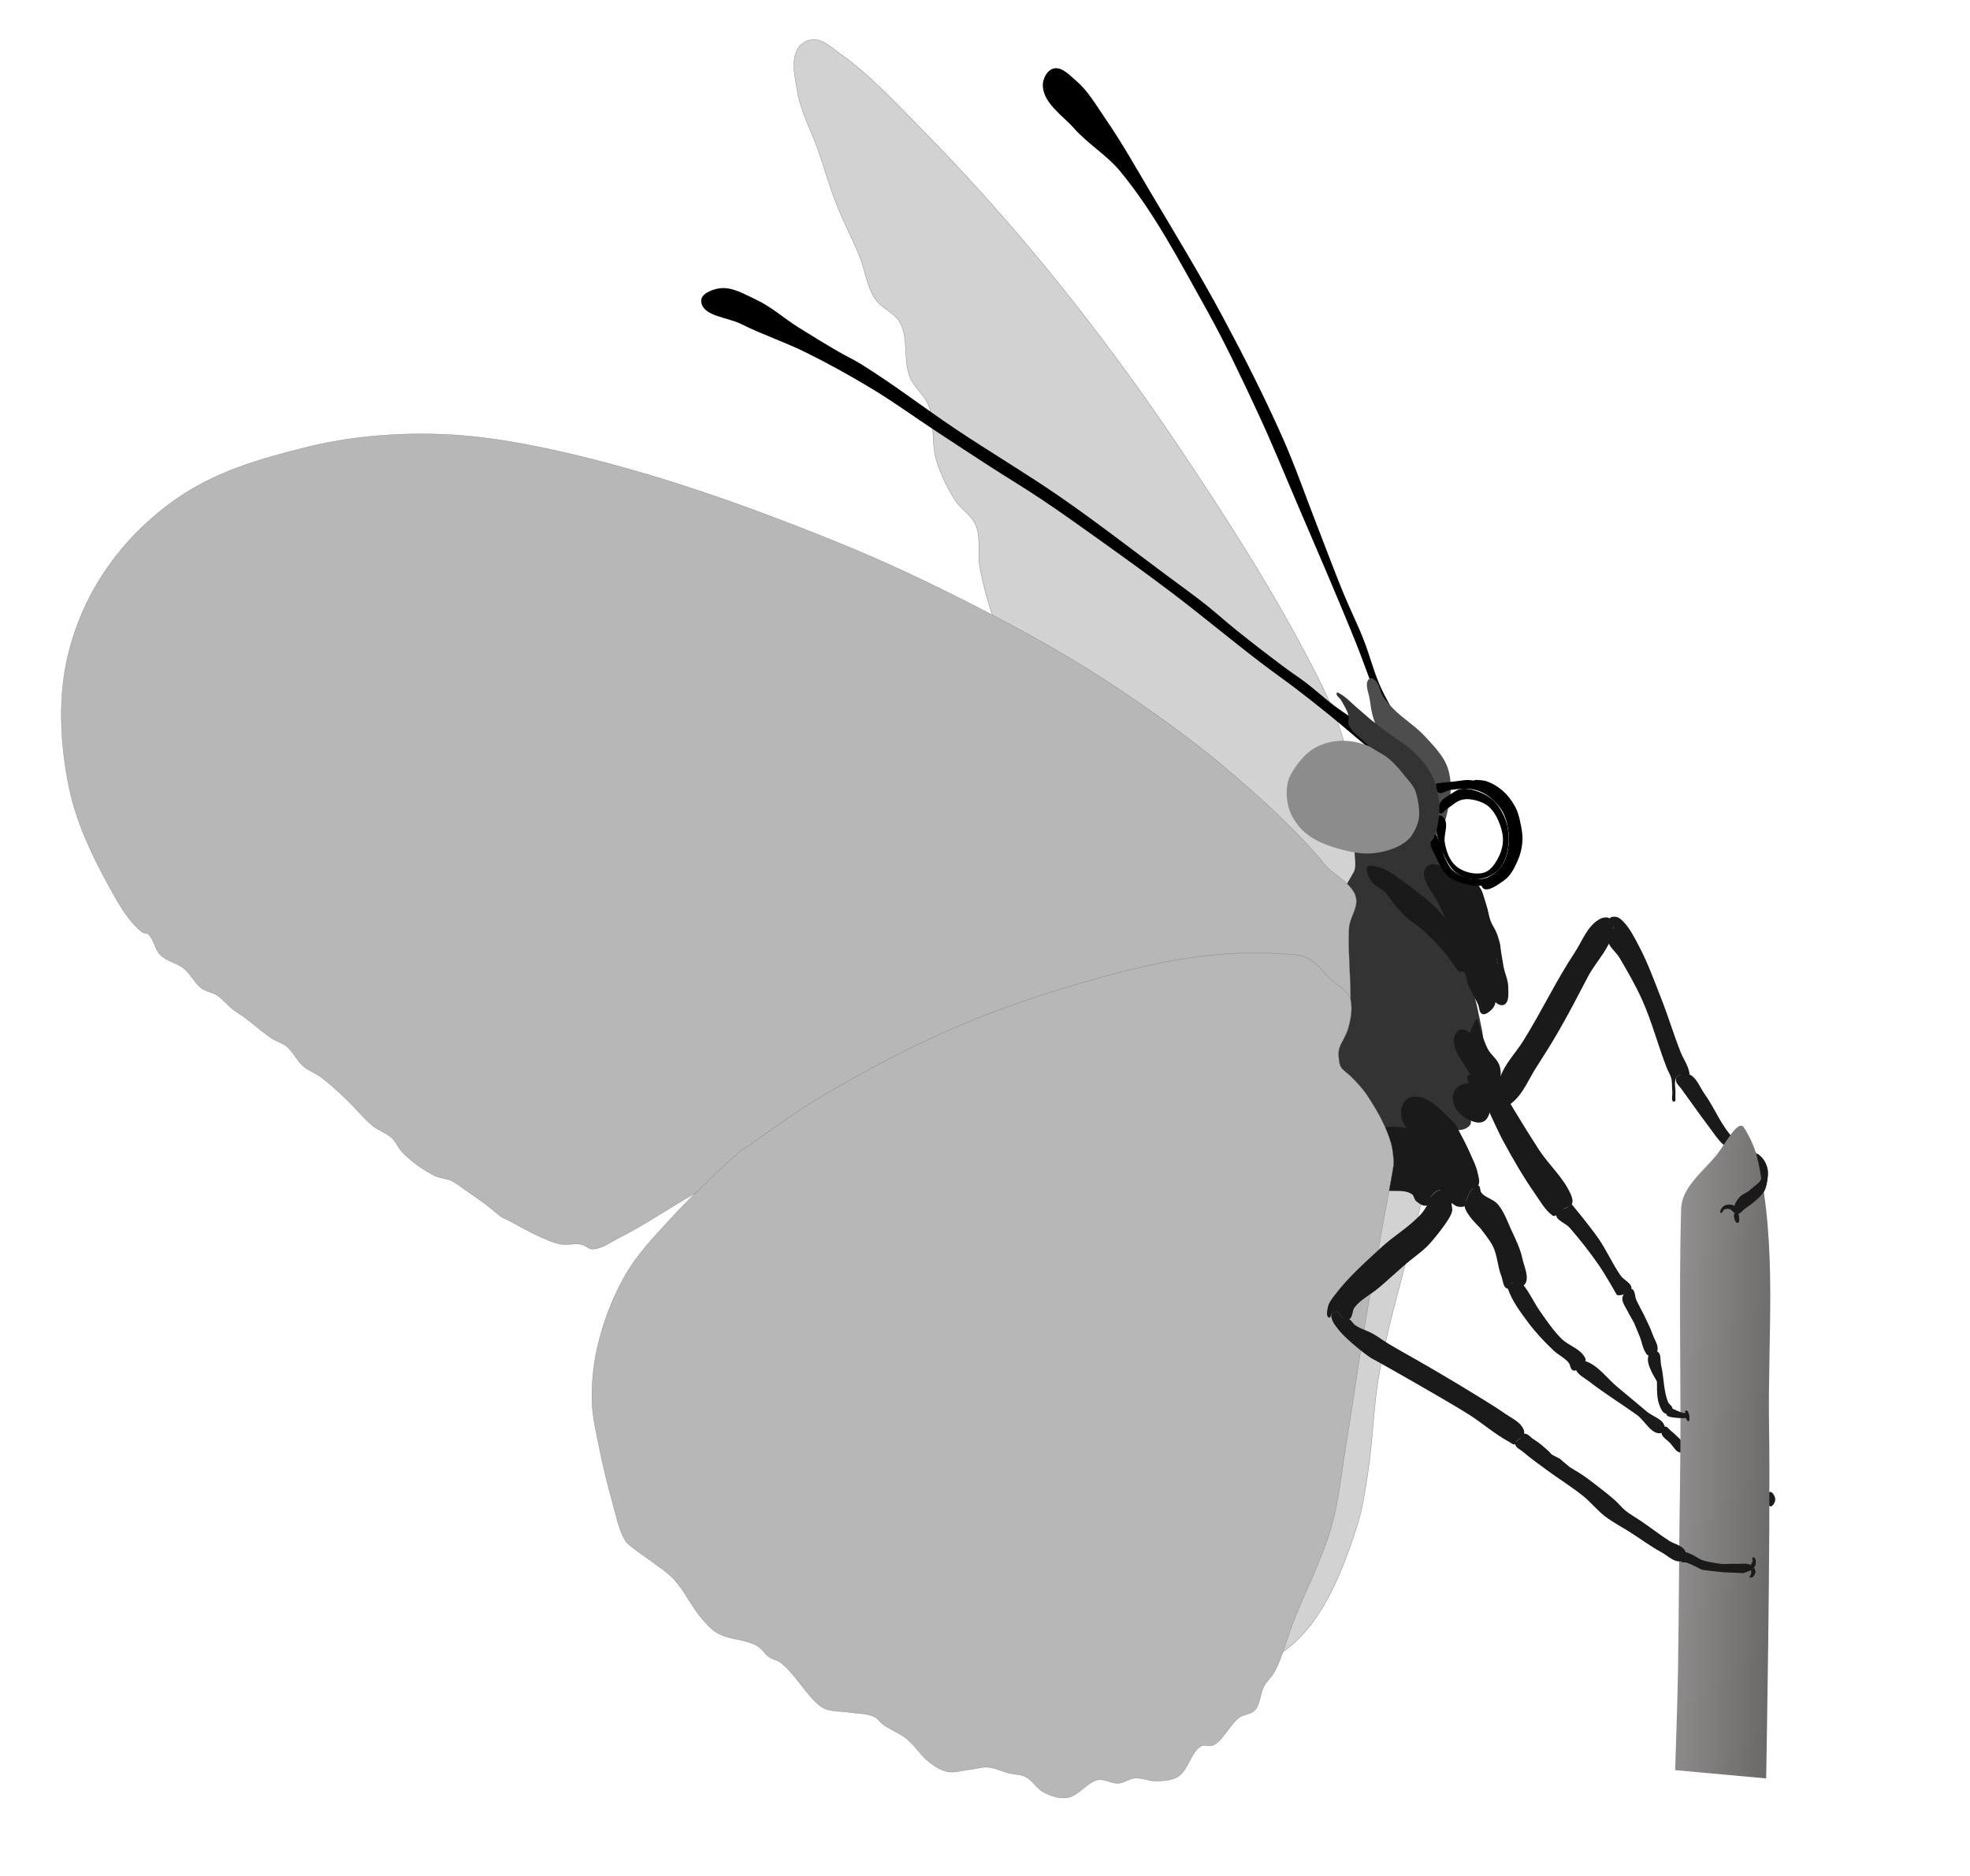 <?xml version="1.0" encoding="UTF-8" standalone="no"?>
<!-- Created with Inkscape (http://www.inkscape.org/) -->

<svg
   xmlns:dc="http://purl.org/dc/elements/1.1/"
   xmlns:cc="http://creativecommons.org/ns#"
   xmlns:rdf="http://www.w3.org/1999/02/22-rdf-syntax-ns#"
   xmlns:svg="http://www.w3.org/2000/svg"
   xmlns="http://www.w3.org/2000/svg"
   xmlns:xlink="http://www.w3.org/1999/xlink"
   xmlns:sodipodi="http://sodipodi.sourceforge.net/DTD/sodipodi-0.dtd"
   xmlns:inkscape="http://www.inkscape.org/namespaces/inkscape"
   width="210mm"
   height="200mm"
   viewBox="0 0 210 200"
   version="1.1"
   id="svg1441"
   inkscape:version="0.92.3 (2405546, 2018-03-11)"
   sodipodi:docname="Heliconius_3D.svg">
  <defs
     id="defs1435">
    <linearGradient
       inkscape:collect="always"
       xlink:href="#linearGradient2219"
       id="linearGradient1983-4"
       x1="-570.712"
       y1="65.205"
       x2="-548.224"
       y2="66.47"
       gradientUnits="userSpaceOnUse"
       gradientTransform="matrix(-1.272,-0.117,-0.117,1.272,-527.003,101.138)" />
    <linearGradient
       id="linearGradient2219"
       inkscape:collect="always">
      <stop
         id="stop2215"
         offset="0"
         style="stop-color:#656362;stop-opacity:1" />
      <stop
         id="stop2217"
         offset="1"
         style="stop-color:#c6c5c5;stop-opacity:1" />
    </linearGradient>
  </defs>
  <sodipodi:namedview
     id="base"
     pagecolor="#ffffff"
     bordercolor="#666666"
     borderopacity="1.0"
     inkscape:pageopacity="0.0"
     inkscape:pageshadow="2"
     inkscape:zoom="0.98994949"
     inkscape:cx="730.95077"
     inkscape:cy="487.14431"
     inkscape:document-units="mm"
     inkscape:current-layer="layer1"
     showgrid="false"
     inkscape:window-width="3440"
     inkscape:window-height="1377"
     inkscape:window-x="-8"
     inkscape:window-y="-8"
     inkscape:window-maximized="1" />
  <g
     inkscape:label="Layer 1"
     inkscape:groupmode="layer"
     id="layer1"
     transform="translate(0,-97)">
    <path
       style="opacity:1;fill:#d2d2d2;fill-opacity:1;stroke:#787878;stroke-width:0.035;stroke-linecap:butt;stroke-linejoin:miter;stroke-miterlimit:4;stroke-dasharray:none;stroke-opacity:1"
       d="m 152.964,215.769 c 0.075,1.809 -0.191,4.709 -0.378,5.419 -0.186,0.71 -1.392,5.2 -2.052,7.81 -1.216,4.81 -2.643,9.579 -3.513,14.463 -0.628,3.526 -0.665,7.137 -1.225,10.674 -0.292,1.839 -0.541,3.7 -1.11,5.473 -1.103,3.44 -2.383,6.914 -4.426,9.894 -1.001,1.462 -2.271,2.787 -3.741,3.776 -1.284,0.864 -2.755,1.553 -4.285,1.787 -2.784,0.425 -6.827,1.553 -8.413,-0.774 -12.758,-18.726 -0.903,-54.401 18.977,-65.276 2.914,-1.594 7.371,0.319 9.558,2.819 0.874,0.999 0.552,2.608 0.607,3.934 z"
       id="path1889-7-5"
       inkscape:connector-curvature="0"
       sodipodi:nodetypes="sssssssssssss" />
    <path
       style="fill:#1a1a1a;fill-opacity:1;stroke:none;stroke-width:0.066px;stroke-linecap:butt;stroke-linejoin:miter;stroke-opacity:1"
       d="m 188.64,256.068 c 0.243,-0.088 0.471,0.295 0.559,0.538 0.075,0.209 0.037,0.47 -0.076,0.662 -0.092,0.157 -0.272,0.395 -0.44,0.325 -0.254,-0.106 -0.117,-0.542 -0.122,-0.817 -9.5e-4,-0.059 -0.007,-0.128 -0.018,-0.199 -0.011,-0.071 -0.018,-0.145 -0.026,-0.214 -0.003,-0.068 -6.9e-4,-0.132 0.015,-0.184 0.015,-0.051 0.051,-0.091 0.107,-0.111 z"
       id="path2001-1"
       inkscape:connector-curvature="0"
       sodipodi:nodetypes="sssssssss" />
    <path
       style="fill:#1a1a1a;fill-opacity:1;stroke:none;stroke-width:0.092px;stroke-linecap:butt;stroke-linejoin:miter;stroke-opacity:1"
       d="m 179.633,251.037 c -0.052,-0.133 -0.974,-1.061 -1.532,-1.512 -0.201,-0.162 -0.398,-0.49 -0.647,-0.424 -0.243,0.065 -0.371,0.425 -0.341,0.676 0.052,0.434 0.538,0.693 0.851,1 0.398,0.391 0.751,1.186 1.295,1.062 0.287,-0.065 0.634,-0.133 0.374,-0.801 z"
       id="path2003-3"
       inkscape:connector-curvature="0"
       sodipodi:nodetypes="sssssss" />
    <path
       style="opacity:1;fill:#d2d2d2;fill-opacity:1;stroke:#787878;stroke-width:0.035;stroke-linecap:butt;stroke-linejoin:miter;stroke-miterlimit:4;stroke-dasharray:none;stroke-opacity:1"
       d="m 143.046,175.364 c -0.761,-2.497 -1.898,-4.874 -3.095,-7.193 -4.273,-8.28 -9.328,-16.148 -14.528,-23.88 -4.245,-6.313 -8.775,-12.444 -13.583,-18.339 -4.336,-5.316 -8.924,-10.437 -13.739,-15.324 -2.739,-2.78 -5.416,-5.687 -8.601,-7.942 -0.854,-0.604 -1.728,-1.482 -2.774,-1.467 -0.636,0.007 -1.338,0.391 -1.662,0.938 -0.782,1.319 -0.309,3.087 -0.06,4.6 0.359,2.185 1.488,4.171 2.211,6.263 0.647,1.872 1.188,3.783 1.906,5.629 0.751,1.93 1.734,3.763 2.507,5.685 0.598,1.486 0.768,3.174 1.645,4.514 0.674,1.03 2.091,1.464 2.674,2.549 0.93,1.727 0.318,3.969 1.042,5.792 0.454,1.145 1.586,1.941 2.018,3.094 0.68,1.819 0.248,3.909 0.802,5.77 0.452,1.521 1.176,2.969 2.028,4.307 0.611,0.96 1.745,1.574 2.182,2.625 0.582,1.399 0.16,3.034 0.432,4.524 0.371,2.029 0.964,4.017 1.632,5.968 0.559,1.634 1.673,3.089 1.983,4.788 0.84,4.599 -2.989,10.098 -0.442,14.018 6.484,9.977 22.789,21.124 34.206,17.771 2.715,-0.797 3.135,-8.484 3.735,-11.249 0.967,-4.455 -1.191,-9.082 -2.52,-13.442 z"
       id="path1891-0-1"
       inkscape:connector-curvature="0"
       sodipodi:nodetypes="ssssssssssssssssssssssssss" />
    <path
       style="fill:#1a1a1a;fill-opacity:1;stroke:none;stroke-width:0.092px;stroke-linecap:butt;stroke-linejoin:miter;stroke-opacity:1"
       d="m 157.481,191.293 c 0.584,0.523 0.693,1.409 0.954,2.148 0.203,0.576 0.256,1.2 0.473,1.771 0.169,0.443 0.468,0.829 0.64,1.271 0.172,0.442 0.4,1.249 0.389,1.369 -0.007,0.12 0.201,1.48 0.342,2.213 0.139,0.728 0.495,1.426 0.497,2.167 0.003,0.639 0.134,1.543 -0.415,1.871 -0.281,0.167 -0.733,-0.018 -0.945,-0.269 -0.22,-0.259 -0.115,-0.672 -0.119,-1.011 -0.003,-0.312 0.058,-0.621 0.086,-0.931 0.073,-0.852 0.394,-1.723 0.205,-2.557 -0.169,-0.746 -0.823,-1.293 -1.151,-1.984 -0.612,-1.293 -0.934,-2.707 -1.509,-4.017 -0.396,-0.902 -1.971,-1.887 -1.333,-2.637 0.427,-0.502 1.393,0.158 1.884,0.598 z"
       id="path1961-0"
       inkscape:connector-curvature="0"
       sodipodi:nodetypes="ssssssssssssssss" />
    <path
       style="fill:#000000;fill-opacity:1;stroke:none;stroke-width:0.092px;stroke-linecap:butt;stroke-linejoin:miter;stroke-opacity:1"
       d="m 157.341,180.147 c 0.106,0.007 0.765,0.018 1.122,0.146 0.632,0.217 1.226,0.575 1.728,1.016 0.548,0.482 0.996,1.087 1.341,1.73 0.249,0.466 0.39,0.987 0.504,1.503 0.16,0.716 0.3,1.455 0.249,2.187 -0.053,0.748 -0.251,1.495 -0.565,2.176 -0.325,0.706 -0.705,1.454 -1.333,1.913 -0.677,0.495 -1.987,1.471 -2.404,0.743 -0.54,-0.944 1.876,-1.252 2.409,-2.199 0.715,-1.271 1.073,-2.852 0.845,-4.293 -0.161,-1.021 -0.869,-1.897 -1.507,-2.71 -0.67,-0.854 -3.038,-2.055 -2.672,-2.144 z"
       id="path1942-7"
       inkscape:connector-curvature="0"
       sodipodi:nodetypes="cssssssssssssc" />
    <path
       style="opacity:1;fill:#333333;fill-opacity:1;stroke:none;stroke-width:0.092px;stroke-linecap:butt;stroke-linejoin:miter;stroke-opacity:1"
       d="m 144.269,190.042 c -0.1,0.162 -1.475,2.521 -1.494,2.733 -0.018,0.212 -0.874,1.633 -1.565,2.906 -0.053,1.606 0.064,1.9 0.133,2.876 -0.301,1.346 -0.425,1.76 -0.629,2.642 -0.1,0.433 -0.222,0.862 -0.291,1.302 -0.203,1.293 -0.379,2.601 -0.359,3.909 0.011,0.742 -2.883,0.882 -3.069,1.6 -0.174,0.673 -9.5e-4,1.724 -0.375,2.311 -0.4,0.629 1.603,1.225 1.406,1.944 -0.253,0.921 -0.32,1.935 -0.092,2.863 0.268,1.092 0.881,2.125 1.658,2.938 1.134,1.187 2.538,2.747 4.173,2.612 0.662,-0.055 1.018,-0.855 1.493,-1.32 0.334,-0.326 0.555,-0.781 0.952,-1.026 0.858,-0.53 1.915,-0.657 2.906,-0.847 0.753,-0.144 1.528,-0.298 2.291,-0.218 0.666,0.07 1.584,1.187 1.915,0.605 0.886,-1.554 -4.211,-3.601 -3.998,-3.582 0.213,0.018 5.28,4.5 7.24,2.809 0.94,-0.811 -1.181,-2.444 -0.823,-3.632 0.213,-0.705 1.234,-0.884 1.597,-1.524 0.582,-1.023 0.742,-2.265 0.788,-3.441 0.045,-1.141 -0.286,-2.267 -0.502,-3.389 -0.295,-1.533 -0.779,-3.024 -1.081,-4.556 -0.515,-2.62 -0.707,-5.297 -1.243,-7.913 -0.197,-0.961 -0.296,-1.969 -0.723,-2.852 -0.74,-1.532 -1.632,-3.193 -3.098,-4.056 -0.908,-0.535 -2.08,-0.568 -3.129,-0.459 -1.285,0.133 -2.831,0.327 -3.637,1.336 -0.719,0.901 0.103,2.548 -0.444,3.43 z"
       id="path1932-0"
       inkscape:connector-curvature="0"
       sodipodi:nodetypes="ssccsssssssssssssssssssssssssss" />
    <path
       style="opacity:1;fill:#b7b7b7;fill-opacity:1;stroke:#787878;stroke-width:0.03;stroke-linecap:butt;stroke-linejoin:miter;stroke-miterlimit:4;stroke-dasharray:none;stroke-opacity:1"
       d="m 144.558,192.781 c -0.24,-1.515 -2.404,-2.489 -3.24,-3.504 -2.952,-3.584 -6.252,-6.587 -9.574,-9.464 -3.895,-3.373 -7.974,-6.325 -12.1,-9.105 -3.818,-2.573 -7.732,-4.874 -11.689,-6.995 -6.207,-3.328 -12.494,-6.401 -18.879,-8.98 -8.957,-3.618 -18.017,-6.863 -27.201,-9.09 -5.112,-1.239 -10.284,-2.239 -15.47,-2.363 -4.677,-0.112 -9.39,0.303 -13.995,1.464 -4.724,1.191 -9.555,2.553 -13.835,5.605 -3.145,2.243 -6.138,5.26 -8.366,9.1 -1.627,2.803 -2.907,6.192 -3.401,9.741 -0.545,3.921 -0.221,8.129 0.597,11.955 0.782,3.655 2.364,6.932 4.008,9.971 1.071,1.979 2.206,4.07 3.755,5.272 0.189,0.148 0.45,0.042 0.634,0.203 0.559,0.49 0.714,1.603 1.24,2.16 0.756,0.8 1.805,0.867 2.618,1.55 0.665,0.559 1.126,1.533 1.808,2.052 0.516,0.393 1.145,0.411 1.677,0.762 0.597,0.394 1.096,1.037 1.672,1.489 0.388,0.304 0.803,0.535 1.198,0.821 1.026,0.745 1.992,1.654 3.041,2.332 0.486,0.314 1.041,0.417 1.501,0.8 0.664,0.551 1.108,1.531 1.761,2.106 0.576,0.506 1.266,0.706 1.867,1.15 0.936,0.691 1.816,1.524 2.695,2.348 0.967,0.906 1.83,2.031 2.835,2.851 0.67,0.546 1.474,0.746 2.112,1.364 0.411,0.397 0.664,1.061 1.069,1.471 1.052,1.068 2.239,1.894 3.461,2.508 0.571,0.286 1.204,0.261 1.778,0.533 0.477,0.226 0.913,0.594 1.365,0.904 0.775,0.53 1.546,1.073 2.31,1.632 0.654,0.478 1.53,1.335 1.948,1.474 0.418,0.139 2.498,1.385 3.779,1.945 0.725,0.317 1.453,0.659 2.206,0.799 0.746,0.138 1.513,-0.129 2.256,0.033 0.389,0.085 0.734,0.487 1.128,0.489 1.027,0.007 1.982,-0.766 2.951,-1.247 3.272,-1.625 6.353,-3.963 9.641,-5.524 8.765,-4.163 17.765,-7.34 26.79,-10.205 2.814,-0.893 5.649,-1.717 8.516,-2.172 4.168,-0.661 8.386,-0.384 12.57,-0.8 3.52,-0.35 7.014,-1.182 10.539,-1.426 2.127,-0.147 5.791,-0.1 6.39,-0.018 0.599,0.077 2.18,-0.284 2.85,-1.329 0.618,-0.964 0.588,-2.504 0.595,-3.801 0.011,-2.647 -0.285,-5.015 -0.171,-7.658 0.049,-1.122 0.934,-2.102 0.761,-3.2 z"
       id="path1885-3-6"
       inkscape:connector-curvature="0"
       sodipodi:nodetypes="ssssssssssssssssssssssssssssssssssssssssssssssssss" />
    <path
       style="fill:#000000;fill-opacity:1;stroke:none;stroke-width:0.092px;stroke-linecap:butt;stroke-linejoin:miter;stroke-opacity:1"
       d="m 148.835,177.284 c 0.126,-0.482 -0.598,-0.805 -0.971,-1.135 -0.295,-0.26 -0.662,-0.426 -0.985,-0.651 -0.457,-0.318 -0.894,-0.665 -1.348,-0.988 -1.081,-0.768 -2.215,-1.461 -3.277,-2.256 -1.042,-0.78 -1.996,-1.671 -3.031,-2.461 -0.704,-0.537 -1.45,-1.019 -2.16,-1.547 -1.763,-1.311 -3.506,-2.651 -5.22,-4.025 -1.134,-0.909 -2.208,-1.891 -3.349,-2.793 -1.296,-1.025 -2.642,-1.986 -3.969,-2.971 -3.81,-2.83 -7.561,-5.747 -11.464,-8.448 -3.625,-2.509 -7.426,-4.755 -11.093,-7.202 -3.43,-2.29 -6.694,-4.832 -10.203,-6.999 -0.766,-0.473 -1.585,-0.857 -2.364,-1.308 -1.471,-0.852 -2.924,-1.736 -4.362,-2.644 -1.484,-0.936 -2.811,-2.145 -4.4,-2.89 -1.265,-0.592 -2.631,-1.443 -4.009,-1.217 -0.76,0.125 -1.918,0.573 -1.881,1.342 0.08,1.636 2.797,1.713 4.259,2.452 2.214,1.119 4.59,1.894 6.815,2.991 2.44,1.203 4.825,2.523 7.153,3.931 2.326,1.406 4.527,3.01 6.797,4.504 1.901,1.252 3.804,2.503 5.716,3.738 1.844,1.191 3.727,2.322 5.552,3.541 1.925,1.286 3.809,2.633 5.694,3.978 2.746,1.96 5.488,3.928 8.177,5.964 3.218,2.437 6.314,5.033 9.522,7.482 1.216,0.928 2.471,1.805 3.687,2.733 1.162,0.887 2.311,1.791 3.447,2.711 1.652,1.338 3.248,2.744 4.896,4.087 0.271,0.22 0.475,0.595 0.819,0.651 0.544,0.088 1.413,-0.037 1.552,-0.569 z"
       id="path1969-2"
       inkscape:connector-curvature="0"
       sodipodi:nodetypes="ssssssssssssssssssssssssssssssss" />
    <path
       style="fill:#000000;fill-opacity:1;stroke:none;stroke-width:0.092px;stroke-linecap:butt;stroke-linejoin:miter;stroke-opacity:1"
       d="m 149.806,176.449 c -0.06,-0.743 -0.351,-1.453 -0.62,-2.148 -0.584,-1.507 -1.517,-2.859 -2.145,-4.348 -0.654,-1.551 -1.067,-3.194 -1.683,-4.76 -0.651,-1.654 -1.448,-3.248 -2.125,-4.892 -0.994,-2.412 -1.894,-4.861 -2.844,-7.291 -1.2,-3.071 -2.274,-6.194 -3.606,-9.21 -1.942,-4.394 -4.117,-8.685 -6.386,-12.92 -2.317,-4.324 -4.863,-8.522 -7.372,-12.738 -1.72,-2.89 -3.357,-5.837 -5.268,-8.605 -0.938,-1.359 -1.775,-2.846 -3.033,-3.915 -0.701,-0.595 -1.536,-1.55 -2.424,-1.314 -0.696,0.184 -1.166,1.115 -1.138,1.834 0.073,1.879 2.088,3.144 3.338,4.549 1.487,1.671 3.488,2.847 4.912,4.573 3.636,4.406 6.295,9.547 9.086,14.532 2.056,3.673 3.851,7.488 5.625,11.304 1.449,3.118 2.747,6.305 4.098,9.467 2.155,5.044 4.352,10.071 6.396,15.161 0.65,1.617 1.197,3.275 1.864,4.885 0.688,1.659 1.52,3.256 2.204,4.916 0.205,0.496 0.104,1.234 0.568,1.505 0.144,0.084 0.377,0.044 0.492,-0.076 0.119,-0.123 0.076,-0.339 0.062,-0.509 z"
       id="path1973-0"
       inkscape:connector-curvature="0"
       sodipodi:nodetypes="ssssssssssssssssssssssss" />
    <path
       style="fill:#4d4d4d;fill-opacity:1;stroke:none;stroke-width:0.092px;stroke-linecap:butt;stroke-linejoin:miter;stroke-opacity:1"
       d="m 145.989,169.342 c -0.605,0.458 -0.067,1.524 0.033,2.276 0.126,0.952 0.283,1.933 0.713,2.793 0.375,0.751 1.188,1.219 1.577,1.963 0.492,0.94 0.685,2.014 0.901,3.052 0.452,2.177 -0.79,5.08 0.815,6.62 0.675,0.648 1.987,0.695 2.797,0.228 1.093,-0.632 1.36,-2.19 1.618,-3.426 0.271,-1.299 0.31,-2.724 -0.118,-3.98 -0.453,-1.329 -1.526,-2.374 -2.474,-3.409 -0.988,-1.079 -2.288,-1.834 -3.31,-2.88 -0.398,-0.407 -0.781,-0.836 -1.091,-1.312 -0.355,-0.545 -0.371,-1.328 -0.869,-1.746 -0.157,-0.132 -0.426,-0.299 -0.59,-0.176 z"
       id="path1944-4"
       inkscape:connector-curvature="0"
       sodipodi:nodetypes="ssssssssssssss" />
    <path
       style="fill:#8c8c8c;fill-opacity:1;stroke:none;stroke-width:0.092px;stroke-linecap:butt;stroke-linejoin:miter;stroke-opacity:1"
       d="m 149.885,179.747 c -0.489,-0.656 -0.985,-1.327 -1.618,-1.846 -0.71,-0.582 -1.537,-1.03 -2.389,-1.371 -0.689,-0.277 -1.423,-0.466 -2.163,-0.532 -0.649,-0.058 -1.316,-0.026 -1.951,0.123 -0.666,0.156 -1.324,0.413 -1.891,0.796 -0.628,0.423 -1.154,1 -1.602,1.61 -0.42,0.57 -0.832,1.188 -0.991,1.878 -0.201,0.869 -0.146,1.813 0.087,2.674 0.199,0.735 0.61,1.416 1.088,2.009 0.403,0.5 0.913,0.92 1.46,1.255 0.843,0.518 1.791,0.865 2.744,1.131 1.077,0.301 2.198,0.561 3.316,0.517 1.007,-0.041 2.028,-0.275 2.943,-0.699 0.549,-0.254 1.08,-0.608 1.463,-1.077 0.458,-0.562 0.8,-1.26 0.909,-1.977 0.144,-0.948 -0.049,-1.95 -0.374,-2.852 -0.219,-0.608 -0.645,-1.122 -1.031,-1.64 z"
       id="path1934-7"
       inkscape:connector-curvature="0"
       sodipodi:nodetypes="ssssssssssssssssss" />
    <path
       style="fill:#1a1a1a;fill-opacity:1;stroke:none;stroke-width:0.092px;stroke-linecap:butt;stroke-linejoin:miter;stroke-opacity:1"
       d="m 155.597,190.696 c 0.704,0.52 1.175,1.319 1.596,2.086 1.119,2.039 2.035,4.256 2.397,6.553 0.233,1.482 1.275,4.101 -0.171,4.499 -1.802,0.496 -2.108,-3.091 -3.051,-4.705 -1.028,-1.758 -2.041,-3.537 -2.835,-5.412 -0.59,-1.394 -2.511,-3.261 -1.421,-4.312 0.892,-0.86 2.49,0.554 3.487,1.291 z"
       id="path1963-8"
       inkscape:connector-curvature="0"
       sodipodi:nodetypes="ssssssss" />
    <path
       style="fill:#000000;fill-opacity:1;stroke:none;stroke-width:0.092px;stroke-linecap:butt;stroke-linejoin:miter;stroke-opacity:1"
       d="m 153.082,180.569 c -0.018,-0.082 1.284,-0.187 1.93,-0.251 0.617,-0.062 1.242,-0.226 1.854,-0.129 0.711,0.113 1.399,0.415 2.004,0.806 0.565,0.365 1.058,0.856 1.457,1.398 0.416,0.566 0.728,1.217 0.94,1.886 0.168,0.531 0.25,1.095 0.255,1.652 0.007,0.669 -0.112,1.339 -0.269,1.989 -0.129,0.535 -0.254,1.092 -0.55,1.556 -0.326,0.511 -0.792,0.938 -1.296,1.273 -0.49,0.327 -1.044,0.604 -1.627,0.686 -0.5,0.07 -1.017,-0.049 -1.505,-0.181 -0.658,-0.179 -1.357,-0.372 -1.875,-0.815 -0.655,-0.561 -1.012,-1.407 -1.384,-2.184 -0.226,-0.471 -0.569,-0.964 -0.506,-1.482 0.026,-0.199 0.218,-0.336 0.325,-0.506 0.059,-0.095 0.065,-0.287 0.176,-0.284 0.22,0.007 0.219,0.385 0.311,0.586 0.319,0.7 0.477,1.471 0.83,2.155 0.193,0.373 0.382,0.771 0.696,1.05 0.492,0.437 1.117,0.755 1.761,0.89 0.626,0.132 1.319,0.126 1.916,-0.102 0.62,-0.237 1.171,-0.705 1.551,-1.25 0.439,-0.63 0.639,-1.42 0.736,-2.182 0.099,-0.779 0.011,-1.587 -0.169,-2.351 -0.13,-0.541 -0.336,-1.079 -0.651,-1.538 -0.418,-0.609 -0.969,-1.146 -1.594,-1.539 -0.461,-0.29 -0.995,-0.484 -1.533,-0.57 -0.751,-0.12 -1.525,-0.003 -2.279,0.09 -0.428,0.053 -0.9,0.497 -1.267,0.269 -0.269,-0.167 -0.237,-0.922 -0.237,-0.922 z"
       id="path1938-8"
       inkscape:connector-curvature="0"
       sodipodi:nodetypes="sssssssssssssssssssssssssssssss" />
    <path
       style="fill:#000000;fill-opacity:1;stroke:none;stroke-width:0.092px;stroke-linecap:butt;stroke-linejoin:miter;stroke-opacity:1"
       d="m 153.439,182.745 c 0.243,-0.575 0.896,-0.88 1.419,-1.219 0.27,-0.175 0.555,-0.367 0.874,-0.412 0.635,-0.09 1.297,0.086 1.9,0.304 0.577,0.209 1.132,0.523 1.585,0.939 0.401,0.368 0.695,0.848 0.949,1.33 0.248,0.473 0.446,0.982 0.547,1.507 0.132,0.69 0.174,1.412 0.064,2.106 -0.116,0.726 -0.329,1.47 -0.748,2.074 -0.289,0.417 -0.705,0.764 -1.162,0.986 -0.581,0.282 -1.256,0.445 -1.899,0.382 -0.645,-0.063 -1.295,-0.332 -1.796,-0.744 -0.621,-0.511 -0.988,-1.283 -1.336,-2.008 -0.3,-0.626 -0.56,-1.295 -0.631,-1.986 -0.07,-0.686 -0.41,-1.759 0.211,-2.059 0.209,-0.101 0.475,0.172 0.587,0.375 0.399,0.726 -0.126,1.668 0.007,2.486 0.1,0.613 0.276,1.231 0.587,1.768 0.21,0.361 0.488,0.702 0.835,0.934 0.512,0.342 1.13,0.558 1.744,0.61 0.447,0.037 0.936,-0.003 1.327,-0.221 0.498,-0.278 0.846,-0.792 1.126,-1.289 0.311,-0.552 0.526,-1.18 0.574,-1.811 0.046,-0.607 -0.076,-1.232 -0.284,-1.804 -0.259,-0.713 -0.611,-1.438 -1.17,-1.95 -0.415,-0.38 -0.97,-0.608 -1.517,-0.739 -0.465,-0.112 -0.972,-0.152 -1.433,-0.026 -0.592,0.163 -1.048,0.642 -1.568,0.97 -0.244,0.154 -0.471,0.599 -0.729,0.469 -0.288,-0.146 -0.186,-0.671 -0.061,-0.97 z"
       id="path1940-0"
       inkscape:connector-curvature="0"
       sodipodi:nodetypes="ssssssssssssssssssssssssssssss" />
    <path
       style="fill:#333333;fill-opacity:1;stroke:none;stroke-width:0.092px;stroke-linecap:butt;stroke-linejoin:miter;stroke-opacity:1"
       d="m 150.177,186.379 c 0.018,0.309 0.405,0.518 0.701,0.61 0.471,0.146 1.079,0.133 1.47,-0.167 0.754,-0.581 0.901,-1.72 1.033,-2.662 0.16,-1.145 -0.007,-2.34 -0.318,-3.453 -0.183,-0.656 -0.511,-1.274 -0.891,-1.839 -0.497,-0.738 -1.125,-1.388 -1.787,-1.982 -0.748,-0.672 -1.636,-1.17 -2.443,-1.77 -0.591,-0.44 -1.183,-0.878 -1.755,-1.343 -0.537,-0.437 -1.042,-0.912 -1.572,-1.357 -0.594,-0.498 -1.118,-1.107 -1.804,-1.469 -0.09,-0.049 -0.231,-0.168 -0.295,-0.088 -0.198,0.249 0.321,0.549 0.469,0.831 0.271,0.52 0.624,1.015 0.763,1.585 0.079,0.325 -0.097,0.693 0.029,1.003 0.296,0.733 1.025,1.206 1.596,1.753 0.256,0.245 0.523,0.482 0.816,0.681 0.607,0.413 1.266,0.687 1.833,1.153 0.659,0.542 1.208,1.202 1.737,1.872 0.353,0.447 0.777,0.855 1.026,1.367 0.229,0.472 0.321,1.004 0.405,1.522 0.095,0.583 0.146,1.181 0.037,1.761 -0.106,0.547 -0.337,1.049 -0.64,1.517 -0.114,0.175 -0.325,0.756 -0.384,0.555 z"
       id="path1936-3"
       inkscape:connector-curvature="0"
       sodipodi:nodetypes="csssssssssssssssssssssssc" />
    <path
       style="fill:#1a1a1a;fill-opacity:1;stroke:none;stroke-width:0.092px;stroke-linecap:butt;stroke-linejoin:miter;stroke-opacity:1"
       d="m 157.998,205.097 c 0.225,0.106 0.516,-0.059 0.716,-0.207 0.341,-0.25 0.666,-0.635 0.703,-1.056 0.072,-0.811 -0.595,-1.521 -0.975,-2.241 -0.506,-0.958 -1.334,-1.742 -1.732,-2.75 -0.087,-0.219 -0.037,-0.479 -0.133,-0.694 -0.251,-0.57 -0.732,-1.009 -1.12,-1.497 -0.809,-1.02 -1.59,-2.071 -2.513,-2.988 -0.662,-0.658 -1.42,-1.212 -2.153,-1.789 -0.523,-0.412 -1.056,-0.812 -1.602,-1.193 -0.443,-0.308 -0.876,-0.64 -1.358,-0.882 -0.344,-0.174 -0.705,-0.335 -1.084,-0.403 -0.318,-0.057 -0.737,-0.222 -0.97,10e-4 -0.146,0.139 -0.07,0.407 -0.026,0.604 0.102,0.446 0.342,0.869 0.646,1.211 0.3,0.336 0.782,0.462 1.111,0.769 0.541,0.505 0.897,1.178 1.386,1.733 0.368,0.417 0.745,0.83 1.162,1.198 0.417,0.367 0.908,0.643 1.332,1.001 0.547,0.462 1.449,1.376 1.561,1.477 0.112,0.101 0.926,0.987 1.345,1.518 0.164,0.207 0.293,0.44 0.455,0.648 0.284,0.365 0.475,0.878 0.903,1.053 0.104,0.042 0.241,-0.091 0.336,-0.029 0.421,0.269 0.308,0.952 0.507,1.41 0.307,0.709 0.723,1.367 1.052,2.066 0.161,0.342 0.107,0.88 0.45,1.041 z"
       id="path1965-2"
       inkscape:connector-curvature="0"
       sodipodi:nodetypes="sssssssssssssssssssssssssss" />
    <path
       style="fill:#1a1a1a;fill-opacity:1;stroke:none;stroke-width:0.092px;stroke-linecap:butt;stroke-linejoin:miter;stroke-opacity:1"
       d="m 148.68,217.117 c 0.971,0.074 2,0.176 2.848,0.656 0.832,0.47 1.301,1.402 1.992,2.062 0.432,0.413 1.028,0.678 1.345,1.184 0.286,0.456 0.374,1.02 0.433,1.555 0.056,0.51 0.282,1.175 -0.08,1.538 -0.101,0.101 -0.285,0.029 -0.426,0.018 -0.463,-0.029 -0.921,-0.361 -1.371,-0.247 -0.351,0.089 -0.649,0.377 -0.85,0.679 -0.09,0.136 -0.067,0.324 -0.134,0.472 -0.08,0.176 -0.133,0.428 -0.317,0.486 -0.401,0.126 -0.849,-0.199 -1.169,-0.471 -0.219,-0.186 -0.208,-0.579 -0.447,-0.738 -0.889,-0.592 -2.146,-0.164 -3.168,-0.473 -1.014,-0.308 -2.054,-0.686 -2.875,-1.355 -0.546,-0.446 -0.959,-1.059 -1.268,-1.692 -0.076,-0.154 -0.171,-0.33 -0.136,-0.497 0.172,-0.808 0.94,-1.382 1.57,-1.916 0.347,-0.294 0.763,-0.506 1.184,-0.679 0.624,-0.257 1.291,-0.406 1.956,-0.517 0.301,-0.05 0.61,-0.09 0.915,-0.067 z"
       id="path1985-8"
       inkscape:connector-curvature="0"
       sodipodi:nodetypes="sssssssssssssssssssss" />
    <path
       style="opacity:1;fill:#b7b7b7;fill-opacity:1;stroke:#787878;stroke-width:0.03;stroke-linecap:butt;stroke-linejoin:miter;stroke-miterlimit:4;stroke-dasharray:none;stroke-opacity:1"
       d="m 145.754,213.807 c 0.99,1.514 1.964,3.15 2.518,5.052 0.213,0.732 0.309,1.858 0.278,2.339 -0.033,0.481 -2.152,11.667 -3.135,17.532 -0.688,4.104 -1.248,8.249 -1.932,12.355 -0.475,2.853 -0.741,5.807 -1.509,8.531 -1.038,3.684 -2.785,6.893 -4.133,10.374 -0.671,1.731 -1.129,3.647 -1.968,5.226 -0.318,0.598 -0.825,0.965 -1.14,1.567 -0.388,0.74 -0.402,1.849 -0.893,2.456 -0.47,0.579 -1.218,0.465 -1.767,0.886 -0.994,0.761 -1.636,2.336 -2.693,2.909 -0.441,0.238 -0.984,-0.115 -1.414,0.16 -0.968,0.619 -1.332,2.457 -2.281,3.133 -0.71,0.506 -1.56,0.511 -2.356,0.553 -0.79,0.041 -1.572,-0.376 -2.361,-0.305 -0.595,0.053 -1.15,0.504 -1.745,0.546 -0.729,0.051 -1.451,-0.507 -2.173,-0.367 -1.158,0.225 -2.076,1.704 -3.237,1.896 -0.867,0.144 -1.768,-0.161 -2.586,-0.591 -0.679,-0.357 -1.169,-1.254 -1.848,-1.61 -0.571,-0.298 -1.205,-0.254 -1.805,-0.405 -0.762,-0.192 -1.505,-0.581 -2.278,-0.637 -0.659,-0.048 -1.313,0.188 -1.97,0.26 -0.797,0.086 -1.604,0.375 -2.394,0.205 -0.666,-0.144 -1.297,-0.56 -1.887,-1.015 -0.853,-0.658 -1.501,-1.759 -2.342,-2.445 -0.831,-0.678 -1.797,-0.98 -2.64,-1.627 -0.263,-0.201 -0.468,-0.548 -0.748,-0.696 -0.873,-0.462 -1.846,-0.381 -2.773,-0.53 -0.785,-0.126 -1.589,-0.069 -2.361,-0.305 -0.245,-0.075 -0.49,-0.18 -0.71,-0.349 -1.584,-1.212 -2.683,-3.466 -4.272,-4.666 -0.385,-0.291 -0.854,-0.31 -1.243,-0.589 -0.396,-0.283 -0.684,-0.825 -1.089,-1.083 -1.398,-0.893 -3.071,-0.659 -4.478,-1.521 -0.548,-0.336 -1.032,-0.862 -1.496,-1.393 -1.125,-1.289 -1.929,-3.083 -3.086,-4.314 -0.751,-0.8 -1.632,-1.325 -2.462,-1.954 -0.571,-0.433 -1.171,-0.791 -1.731,-1.254 -0.337,-0.279 -0.721,-0.497 -0.976,-0.914 -0.703,-1.149 -0.969,-2.71 -1.37,-4.116 -0.553,-1.94 -1.025,-3.928 -1.423,-5.941 -0.302,-1.526 -0.684,-3.057 -0.732,-4.639 -0.06,-1.971 0.125,-3.989 0.557,-5.867 0.621,-2.702 1.617,-5.275 2.866,-7.507 1.353,-2.417 3.169,-4.259 4.893,-6.155 2.516,-2.767 7.477,-7.396 7.921,-7.581 0.444,-0.185 5.063,-3.633 7.678,-5.189 4.968,-2.955 10.024,-5.666 15.191,-7.854 5.587,-2.366 11.297,-4.175 17.033,-5.677 3.123,-0.818 6.275,-1.471 9.442,-1.81 2.644,-0.283 5.306,-0.381 7.954,-0.184 0.945,0.07 1.93,0.026 2.817,0.485 0.794,0.412 1.447,1.241 2.115,1.97 0.679,0.74 2.13,1.341 2.392,2.491 0.282,1.236 -0.125,2.684 -0.595,3.801 -0.371,0.883 -0.748,1.133 -0.685,2.154 0.095,1.542 0.486,1.336 1.381,2.239 0.594,0.599 1.189,1.218 1.683,1.975 z"
       id="path1887-6-8"
       inkscape:connector-curvature="0"
       sodipodi:nodetypes="ssssssssssssssssssssssssssssssssssssssssssssssssssssssssssss" />
    <path
       style="fill:#1a1a1a;fill-opacity:1;stroke:none;stroke-width:0.092px;stroke-linecap:butt;stroke-linejoin:miter;stroke-opacity:1"
       d="m 155.218,224.111 c 0.156,0.3 -0.401,0.566 -0.476,0.896 -0.086,0.376 0.137,0.781 0.045,1.156 -0.144,0.59 -0.832,1.469 -0.903,1.583 -0.071,0.115 -1.074,1.448 -1.707,2.085 -0.671,0.676 -1.474,1.209 -2.198,1.828 -1.022,0.873 -2.004,1.793 -3.032,2.66 -0.837,0.706 -1.883,1.202 -2.554,2.068 -0.281,0.362 -0.153,1.059 -0.57,1.25 -0.242,0.111 -0.541,-0.082 -0.767,-0.222 -0.219,-0.134 -0.277,-0.497 -0.524,-0.563 -0.179,-0.048 -0.381,0.054 -0.53,0.164 -0.149,0.109 -0.135,0.5 -0.315,0.456 -0.361,-0.087 -0.213,-0.74 -0.141,-1.104 0.099,-0.499 0.452,-0.918 0.758,-1.324 1.404,-1.86 3.175,-3.42 4.884,-5.004 1.361,-1.262 3.011,-2.21 4.268,-3.576 0.259,-0.282 0.469,-0.608 0.662,-0.939 0.178,-0.305 0.233,-0.681 0.452,-0.958 0.225,-0.285 0.501,-0.581 0.85,-0.679 0.581,-0.164 1.519,-0.309 1.797,0.226 z"
       id="path1987-6"
       inkscape:connector-curvature="0"
       sodipodi:nodetypes="sssssssssssssssssssss" />
    <path
       style="fill:#1a1a1a;fill-opacity:1;stroke:none;stroke-width:0.092px;stroke-linecap:butt;stroke-linejoin:miter;stroke-opacity:1"
       d="m 143.822,237.637 c 0.265,0.156 0.402,0.473 0.652,0.651 0.552,0.391 1.237,0.551 1.828,0.88 0.574,0.32 1.098,0.721 1.66,1.062 0.97,0.588 1.967,1.129 2.95,1.696 0.811,0.467 1.625,0.929 2.431,1.405 1.52,0.898 3.037,1.802 4.536,2.735 0.861,0.536 1.732,1.06 2.56,1.645 0.628,0.443 1.395,0.773 1.825,1.41 0.142,0.21 0.261,0.484 0.205,0.731 -0.049,0.218 -0.281,0.349 -0.44,0.505 -0.112,0.109 -0.265,0.176 -0.361,0.3 -0.072,0.093 -0.041,0.277 -0.151,0.319 -0.225,0.088 -0.459,-0.16 -0.672,-0.274 -1.484,-0.795 -2.759,-1.932 -4.178,-2.839 -1.035,-0.661 -2.098,-1.277 -3.158,-1.897 -2.419,-1.414 -7.141,-4.097 -7.307,-4.155 -0.166,-0.058 -2.533,-1.818 -3.493,-3.021 -0.356,-0.446 -0.762,-0.941 -0.804,-1.509 -0.007,-0.094 0.029,-0.201 0.095,-0.267 0.133,-0.128 0.351,-0.211 0.53,-0.164 0.248,0.067 0.305,0.429 0.524,0.563 0.227,0.139 0.538,0.087 0.767,0.222 z"
       id="path1989-5"
       inkscape:connector-curvature="0"
       sodipodi:nodetypes="sssssssssssssssssssssss" />
    <path
       style="fill:#1a1a1a;fill-opacity:1;stroke:none;stroke-width:0.092px;stroke-linecap:butt;stroke-linejoin:miter;stroke-opacity:1"
       d="m 177.455,249.101 c -0.166,-0.816 -1.271,-1.076 -1.909,-1.611 -1.026,-0.861 -2.049,-1.726 -3.084,-2.576 -1.149,-0.944 -2.06,-2.33 -3.47,-2.805 -0.332,-0.113 -0.817,-0.229 -1.053,0.033 -0.208,0.23 -0.073,0.65 0.065,0.927 0.278,0.556 0.919,0.84 1.409,1.222 1.627,1.27 3.396,2.348 5.072,3.552 0.884,0.634 1.571,2.187 2.629,1.934 0.245,-0.058 0.391,-0.429 0.341,-0.676 z"
       id="path2005-3"
       inkscape:connector-curvature="0"
       sodipodi:nodetypes="ssssssssss" />
    <path
       style="fill:#1a1a1a;fill-opacity:1;stroke:none;stroke-width:0.092px;stroke-linecap:butt;stroke-linejoin:miter;stroke-opacity:1"
       d="m 167.94,242.141 c 0,0 0.852,0.256 1.053,-0.033 0.126,-0.181 -0.079,-0.45 -0.209,-0.63 -0.555,-0.772 -1.601,-1.046 -2.282,-1.71 -0.889,-0.867 -1.589,-1.911 -2.306,-2.924 -0.638,-0.901 -1.117,-1.993 -1.773,-2.799 -0.28,-0.345 -0.901,-0.414 -1.311,-0.242 -0.212,0.089 -0.463,0.354 -0.386,0.57 0.493,1.384 1.323,2.47 2.154,3.592 0.805,1.086 1.74,2.079 2.723,3.008 0.501,0.473 1.167,0.77 1.607,1.299 0.197,0.237 0.171,0.662 0.44,0.813 0.103,0.058 0.275,0.069 0.353,-0.018 0.205,-0.232 -0.065,-0.927 -0.065,-0.927"
       id="path2007-9"
       inkscape:connector-curvature="0"
       sodipodi:nodetypes="cssssssssssssc" />
    <path
       style="fill:#1a1a1a;fill-opacity:1;stroke:none;stroke-width:0.092px;stroke-linecap:butt;stroke-linejoin:miter;stroke-opacity:1"
       d="m 155.569,217.66 c 0.44,0.809 0.857,1.632 1.226,2.476 0.265,0.606 0.57,1.206 0.708,1.853 0.098,0.455 0.298,0.984 0.079,1.395 -0.119,0.225 -0.481,0.205 -0.657,0.39 -0.293,0.307 -0.433,0.732 -0.596,1.123 -0.093,0.221 -0.018,0.546 -0.214,0.687 -0.242,0.177 -0.819,0.053 -0.899,-0.007 -0.08,-0.061 -0.801,-0.451 -1.016,-0.833 -0.583,-1.032 -0.041,-2.43 -0.512,-3.518 -0.922,-2.133 -4.162,-3.139 -4.34,-5.456 -0.053,-0.685 0.357,-1.616 1.022,-1.791 1.744,-0.461 3.376,1.489 4.652,2.763 0.252,0.251 0.376,0.605 0.546,0.918 z"
       id="path2011-7"
       inkscape:connector-curvature="0"
       sodipodi:nodetypes="ssssssssssssss" />
    <path
       style="fill:#1a1a1a;fill-opacity:1;stroke:none;stroke-width:0.092px;stroke-linecap:butt;stroke-linejoin:miter;stroke-opacity:1"
       d="m 156.116,225.584 c 0.152,0.946 1.614,2.248 1.67,2.339 0.056,0.091 1.038,1.26 1.381,1.991 0.459,0.978 0.475,2.117 0.87,3.122 0.183,0.467 0.189,1.309 0.69,1.339 0.229,0.011 0.174,-0.482 0.386,-0.571 0.41,-0.171 0.977,0.535 1.311,0.242 0.734,-0.644 0.051,-1.971 -0.154,-2.925 -0.228,-1.057 -0.728,-2.04 -1.179,-3.022 -0.433,-0.943 -0.772,-1.973 -1.461,-2.748 -0.461,-0.519 -1.273,-0.648 -1.712,-1.186 -0.179,-0.219 -0.066,-0.693 -0.335,-0.781 -0.242,-0.079 -0.481,0.205 -0.657,0.39 -0.293,0.306 -0.433,0.732 -0.596,1.123 -0.093,0.221 -0.251,0.45 -0.213,0.687 z"
       id="path2009-4"
       inkscape:connector-curvature="0"
       sodipodi:nodetypes="sssssssssssssss" />
    <path
       style="fill:#1a1a1a;fill-opacity:1;stroke:none;stroke-width:0.092px;stroke-linecap:butt;stroke-linejoin:miter;stroke-opacity:1"
       d="m 156.681,212.46 c -0.55,0.029 -1.174,0.223 -1.517,0.653 -0.294,0.368 -0.353,0.929 -0.256,1.39 0.117,0.559 0.501,1.081 0.962,1.417 0.633,0.46 1.546,0.991 2.253,0.657 0.582,-0.274 0.769,-1.129 0.763,-1.772 -0.007,-0.704 -0.346,-1.456 -0.873,-1.923 -0.349,-0.309 -0.867,-0.446 -1.332,-0.423 z"
       id="path2013-1"
       inkscape:connector-curvature="0"
       sodipodi:nodetypes="ssssssss" />
    <path
       style="fill:#1a1a1a;fill-opacity:1;stroke:none;stroke-width:0.092px;stroke-linecap:butt;stroke-linejoin:miter;stroke-opacity:1"
       d="m 159.475,211.903 c -0.071,-0.156 -1.319,-2.358 -2.057,-3.489 -0.356,-0.545 -0.546,-1.318 -1.14,-1.583 -0.265,-0.118 -0.632,-0.08 -0.865,0.092 -0.3,0.222 -0.446,0.658 -0.438,1.031 0.029,1.301 1.106,2.356 1.69,3.519 0.487,0.969 1.026,1.912 1.513,2.882 0.727,1.445 1.334,2.949 2.104,4.372 1.027,1.896 2.114,3.766 3.347,5.536 0.564,0.809 1.037,1.688 1.844,2.312 0.371,0.287 0.813,-0.471 1.222,-0.702 0.285,-0.161 0.704,-0.189 0.858,-0.478 0.156,-0.293 0.049,-0.687 -0.08,-0.993 -0.778,-1.843 -2.34,-3.165 -3.413,-4.813 -1.628,-2.499 -4.025,-6.456 -4.585,-7.685 z"
       id="path2015-2"
       inkscape:connector-curvature="0"
       sodipodi:nodetypes="sssssssssssssss" />
    <path
       style="fill:#1a1a1a;fill-opacity:1;stroke:none;stroke-width:0.092px;stroke-linecap:butt;stroke-linejoin:miter;stroke-opacity:1"
       d="m 167.553,225.394 c 0,0 1.992,2.405 2.872,3.693 0.857,1.254 1.466,2.667 2.337,3.912 0.347,0.495 1.221,0.809 1.143,1.408 -0.043,0.332 -0.495,0.484 -0.812,0.592 -0.24,0.082 -0.68,0.149 -0.759,0.018 -0.079,-0.128 -1.168,-2.07 -1.84,-3.048 -0.975,-1.419 -2.04,-2.78 -3.17,-4.079 -0.452,-0.519 -1.534,-0.799 -1.439,-1.481 0.066,-0.475 0.844,-0.46 1.248,-0.718 0.145,-0.093 0.422,-0.299 0.422,-0.299"
       id="path2019-5"
       inkscape:connector-curvature="0"
       sodipodi:nodetypes="csssssssssc" />
    <path
       style="fill:#1a1a1a;fill-opacity:1;stroke:none;stroke-width:0.092px;stroke-linecap:butt;stroke-linejoin:miter;stroke-opacity:1"
       d="m 176.653,241.083 c 0.211,-0.602 -0.285,-1.247 -0.496,-1.849 -0.2,-0.569 -0.469,-1.112 -0.726,-1.658 -0.311,-0.66 -0.674,-1.295 -0.987,-1.954 -0.19,-0.401 -0.111,-1.101 -0.54,-1.216 -0.324,-0.086 -0.618,0.319 -0.812,0.592 -0.102,0.142 -0.162,0.327 -0.152,0.501 0.018,0.434 0.321,0.808 0.511,1.198 0.236,0.485 0.769,1.359 0.778,1.42 0.007,0.062 0.418,0.981 0.606,1.48 0.181,0.48 0.25,1.008 0.502,1.455 0.102,0.18 0.196,0.422 0.396,0.476 0.215,0.058 0.431,-0.125 0.627,-0.231 0.107,-0.057 0.252,-0.102 0.292,-0.216 z"
       id="path2021-5"
       inkscape:connector-curvature="0"
       sodipodi:nodetypes="ssssssssssssss" />
    <path
       style="fill:#1a1a1a;fill-opacity:1;stroke:none;stroke-width:0.092px;stroke-linecap:butt;stroke-linejoin:miter;stroke-opacity:1"
       d="m 176.653,241.083 c 0.468,0.209 0.305,0.979 0.424,1.478 0.308,1.298 0.24,2.697 0.744,3.932 0.103,0.251 0.492,0.409 0.453,0.678 -0.041,0.282 -0.374,0.581 -0.656,0.546 -0.439,-0.055 -0.625,-0.658 -0.78,-1.072 -0.277,-0.737 -0.189,-2.229 -0.208,-2.352 -0.018,-0.123 -1.277,-1.873 -0.897,-2.764 0.133,-0.313 0.609,-0.585 0.92,-0.446 z"
       id="path2023-6"
       inkscape:connector-curvature="0"
       sodipodi:nodetypes="sssssssss" />
    <path
       style="fill:#1a1a1a;fill-opacity:1;stroke:none;stroke-width:0.092px;stroke-linecap:butt;stroke-linejoin:miter;stroke-opacity:1"
       d="m 156.565,211.616 c -0.432,0.146 0.214,1.292 0.209,1.352 -0.007,0.06 -0.34,0.761 -0.599,1.081 -0.187,0.232 -0.591,0.302 -0.675,0.589 -0.125,0.427 0.055,0.968 0.371,1.282 0.423,0.421 1.179,0.731 1.723,0.487 0.52,-0.233 0.761,-0.968 0.748,-1.537 -0.029,-1.235 -0.606,-3.65 -1.776,-3.254 z"
       id="path2017-8"
       inkscape:connector-curvature="0"
       sodipodi:nodetypes="ssssssss" />
    <path
       style="fill:#1a1a1a;fill-opacity:1;stroke:none;stroke-width:0.092px;stroke-linecap:butt;stroke-linejoin:miter;stroke-opacity:1"
       d="m 157.579,205.965 c 0.037,0.089 0.546,1.978 1.021,2.879 0.321,0.611 0.967,1.032 1.217,1.676 0.153,0.393 0.183,0.837 0.142,1.256 -0.033,0.327 0.018,0.864 -0.3,0.936 -0.786,0.178 -1.183,-1.109 -1.659,-1.76 -0.595,-0.813 -1.345,-1.642 -1.471,-2.642 -0.092,-0.73 0.244,-1.47 0.561,-2.134 0.089,-0.187 0.162,-0.526 0.367,-0.502 0.104,0.007 -0.247,-0.659 0.123,0.29 z"
       id="path2027-4"
       inkscape:connector-curvature="0"
       sodipodi:nodetypes="ssssssssss" />
    <path
       style="fill:#1a1a1a;fill-opacity:1;stroke:none;stroke-width:0.092px;stroke-linecap:butt;stroke-linejoin:miter;stroke-opacity:1"
       d="m 159.194,214.255 c 0.007,-0.128 0.505,-2.038 0.959,-2.975 0.583,-1.203 1.526,-2.196 2.235,-3.329 1.914,-3.058 3.457,-6.344 5.446,-9.354 0.827,-1.252 1.371,-2.891 2.689,-3.609 0.316,-0.172 0.774,-0.266 1.078,-0.072 0.296,0.188 0.4,0.628 0.381,0.978 -0.104,1.962 -1.793,3.497 -2.71,5.235 -1.002,1.9 -1.979,3.814 -3.051,5.675 -0.784,1.362 -1.618,2.694 -2.469,4.015 -0.8,1.241 -1.356,2.713 -2.48,3.671 -0.388,0.331 -0.892,0.762 -1.388,0.644 -0.362,-0.087 -0.786,0.16 -0.691,-0.878 z"
       id="path2029-4"
       inkscape:connector-curvature="0"
       sodipodi:nodetypes="sssssssssssss" />
    <path
       style="fill:#1a1a1a;fill-opacity:1;stroke:none;stroke-width:0.092px;stroke-linecap:butt;stroke-linejoin:miter;stroke-opacity:1"
       d="m 180.07,211.537 c 0.809,0.358 1.12,1.371 1.636,2.09 1.118,1.558 1.793,3.462 3.157,4.811 0.626,0.62 1.508,0.915 2.225,1.426 0.277,0.197 0.588,0.365 0.799,0.631 0.252,0.317 0.437,0.701 0.52,1.098 0.095,0.453 0.037,0.932 -0.042,1.389 -0.062,0.366 -0.148,0.741 -0.334,1.062 -0.205,0.356 -0.53,0.631 -0.834,0.909 -0.371,0.339 -0.787,0.629 -1.199,0.918 -0.266,0.186 -0.508,0.615 -0.82,0.524 -0.23,-0.067 -0.307,-0.41 -0.304,-0.649 0.007,-0.412 0.282,-0.794 0.552,-1.106 0.31,-0.359 0.838,-0.473 1.168,-0.814 0.308,-0.318 0.654,-0.675 0.724,-1.112 0.096,-0.607 -0.104,-1.293 -0.479,-1.78 -0.511,-0.663 -1.471,-0.802 -2.177,-1.25 -0.352,-0.223 -0.722,-0.43 -1.027,-0.716 -0.547,-0.513 -0.948,-1.161 -1.402,-1.757 -1.039,-1.363 -2.013,-2.773 -3.024,-4.156 -0.171,-0.234 -0.422,-0.426 -0.514,-0.701 -0.05,-0.15 -0.076,-0.333 -0.007,-0.474 0.069,-0.137 0.229,-0.216 0.373,-0.269 0.317,-0.115 0.699,-0.21 1.007,-0.074 z"
       id="path2033-5"
       inkscape:connector-curvature="0"
       sodipodi:nodetypes="ssssssssssssssssssssssss" />
    <path
       style="fill:#1a1a1a;fill-opacity:1;stroke:none;stroke-width:0.092px;stroke-linecap:butt;stroke-linejoin:miter;stroke-opacity:1"
       d="m 171.601,194.915 c -0.164,0.309 0.398,0.628 0.381,0.978 -0.018,0.454 -0.638,0.764 -0.616,1.218 0.041,0.795 0.88,1.327 1.282,2.014 0.863,1.473 1.725,2.955 2.421,4.514 1.051,2.354 1.684,4.875 2.633,7.272 0.144,0.362 0.369,0.695 0.462,1.073 0.109,0.446 0.045,0.917 0.101,1.373 0.045,0.367 -0.182,1.089 0.187,1.093 0.248,0.003 0.113,-0.483 0.143,-0.729 0.074,-0.609 -0.2,-1.3 0.094,-1.84 0.073,-0.134 0.229,-0.216 0.373,-0.269 0.317,-0.115 0.775,0.17 1.007,-0.074 0.052,-0.055 0.018,-0.153 0.007,-0.227 -0.147,-0.764 -0.637,-1.421 -0.924,-2.145 -0.736,-1.86 -1.309,-3.781 -2.041,-5.642 -0.761,-1.935 -1.465,-3.904 -2.441,-5.739 -0.481,-0.904 -0.948,-1.853 -1.672,-2.578 -0.195,-0.195 -0.422,-0.401 -0.693,-0.45 -0.236,-0.042 -0.59,-0.054 -0.703,0.159 z"
       id="path2031-0"
       inkscape:connector-curvature="0"
       sodipodi:nodetypes="ssssssssssssssssssss" />
    <path
       style="fill:url(#linearGradient1983-4);fill-opacity:1;stroke:none;stroke-width:0.092px;stroke-linecap:butt;stroke-linejoin:miter;stroke-opacity:1"
       d="m 188.27,286.6 c 0,0 0.488,-26.146 0.307,-37.76 -0.146,-9.385 0.886,-18.977 -1.181,-28.132 -0.278,-1.229 -0.809,-2.411 -1.48,-3.479 -0.636,-1.013 -2.054,1.839 -2.924,2.902 -1.451,1.772 -3.721,3.446 -3.785,5.736 -0.279,10.039 0.041,19.476 -0.118,29.213 -0.11,6.754 -0.112,13.536 -0.219,20.291 -0.041,2.57 -0.301,10.348 -0.301,10.348 z"
       id="path1975-0"
       inkscape:connector-curvature="0"
       sodipodi:nodetypes="cssssssscc" />
    <path
       style="fill:#1a1a1a;fill-opacity:1;stroke:none;stroke-width:0.092px;stroke-linecap:butt;stroke-linejoin:miter;stroke-opacity:1"
       d="m 178.274,247.17 c 0.073,0.029 0.966,0.478 1.269,0.478 0.302,7.3e-4 -0.095,-0.199 0.19,-0.276 0.367,-0.099 0.514,1.339 0.2,1.124 -0.344,-0.234 -0.007,-0.298 -0.248,-0.304 -0.269,-0.007 -0.682,0.015 -1.147,-0.053 -0.349,-0.052 -0.899,-0.071 -0.919,-0.424 -0.015,-0.285 0.201,-0.729 0.656,-0.546 z"
       id="path2025-8"
       inkscape:connector-curvature="0"
       sodipodi:nodetypes="csssssssc" />
    <path
       style="fill:#1a1a1a;fill-opacity:1;stroke:none;stroke-width:0.092px;stroke-linecap:butt;stroke-linejoin:miter;stroke-opacity:1"
       d="m 186.639,263.9 c -0.029,-0.166 0.178,-0.297 0.203,-0.463 0.018,-0.122 -0.097,-0.258 -0.041,-0.368 0.037,-0.07 0.151,-0.033 0.216,0.007 0.119,0.08 0.135,0.224 0.142,0.377 0.007,0.154 0.007,0.206 -0.033,0.391 -0.029,0.126 -0.122,0.294 -0.252,0.298 -0.114,0.003 -0.215,-0.134 -0.234,-0.247 z"
       id="path1997-0"
       inkscape:connector-curvature="0"
       sodipodi:nodetypes="ssssssss" />
    <path
       style="fill:#1a1a1a;fill-opacity:1;stroke:none;stroke-width:0.092px;stroke-linecap:butt;stroke-linejoin:miter;stroke-opacity:1"
       d="m 186.841,264.09 c 0.216,-0.018 0.3,0.464 0.296,0.507 -0.003,0.042 -0.077,0.291 -0.177,0.407 -0.078,0.091 -0.132,0.146 -0.25,0.16 -0.076,0.007 -0.174,0.07 -0.203,0 -0.051,-0.117 0.131,-0.225 0.161,-0.349 0.029,-0.118 -0.011,-0.245 0.007,-0.363 0.029,-0.128 0.029,-0.348 0.162,-0.36 z"
       id="path1999-2"
       inkscape:connector-curvature="0"
       sodipodi:nodetypes="ssssssss" />
    <path
       style="fill:#1a1a1a;fill-opacity:1;stroke:none;stroke-width:0.092px;stroke-linecap:butt;stroke-linejoin:miter;stroke-opacity:1"
       d="m 179.635,262.543 c 0.137,-0.125 0.371,0.052 0.547,0.115 0.463,0.165 0.845,0.516 1.309,0.678 0.682,0.237 2.052,0.403 2.126,0.41 0.074,0.007 1.066,-0.049 1.598,-0.018 0.487,0.018 1.053,-0.122 1.453,0.155 0.128,0.088 0.233,0.375 0.209,0.416 -0.026,0.041 -1.014,0.421 -1.056,0.417 -0.042,-0.003 -1.984,-0.097 -2.027,-0.09 -0.043,0.007 -2.323,-0.245 -2.364,-0.271 -0.041,-0.026 -1.067,-0.56 -1.633,-0.761 -0.193,-0.068 -0.535,0.046 -0.595,-0.151 -0.069,-0.227 0.401,-0.305 0.473,-0.532 0.037,-0.115 -0.129,-0.28 -0.041,-0.361 z"
       id="path1993-6"
       inkscape:connector-curvature="0"
       sodipodi:nodetypes="ssssssssssssss" />
    <path
       style="fill:#1a1a1a;fill-opacity:1;stroke:none;stroke-width:0.092px;stroke-linecap:butt;stroke-linejoin:miter;stroke-opacity:1"
       d="m 162.469,249.852 c 0.361,-0.06 0.643,0.352 0.951,0.55 0.315,0.202 0.625,0.415 0.915,0.652 0.359,0.294 0.981,0.862 1.016,0.951 0.037,0.089 0.99,0.53 1.008,0.575 0.015,0.045 0.944,0.805 1.004,0.853 0.06,0.049 0.925,0.543 1.368,0.844 0.437,0.296 0.856,0.619 1.274,0.942 0.747,0.577 1.502,1.147 2.204,1.778 0.354,0.318 0.642,0.708 1.009,1.011 0.549,0.453 1.183,0.79 1.769,1.193 0.984,0.677 1.931,1.406 2.932,2.058 0.543,0.353 1.307,0.462 1.665,1.002 0.12,0.181 0.155,0.437 0.093,0.645 -0.068,0.228 -0.241,0.483 -0.473,0.532 -0.75,0.16 -1.421,-0.584 -2.094,-0.95 -1.174,-0.637 -2.249,-1.442 -3.377,-2.159 -0.877,-0.558 -1.811,-1.032 -2.634,-1.666 -0.835,-0.643 -1.5,-1.486 -2.317,-2.152 -1.218,-0.995 -2.573,-1.811 -3.838,-2.747 -0.874,-0.646 -1.766,-1.272 -2.59,-1.981 -0.293,-0.251 -0.765,-0.424 -0.835,-0.804 -0.018,-0.116 0.078,-0.227 0.151,-0.319 0.096,-0.124 0.249,-0.191 0.361,-0.3 0.16,-0.156 0.22,-0.468 0.44,-0.505 z"
       id="path1991-3"
       inkscape:connector-curvature="0"
       sodipodi:nodetypes="sssssssssssssssssssssssss" />
    <path
       sodipodi:nodetypes="csssssssssscc"
       inkscape:connector-curvature="0"
       id="path2048-5"
       d="m 187.887,220.495 c 0.252,0.317 0.437,0.701 0.52,1.098 0.095,0.453 0.037,0.932 -0.042,1.389 -0.062,0.366 -0.148,0.741 -0.334,1.062 -0.205,0.356 -0.53,0.631 -0.834,0.909 -0.371,0.339 -0.787,0.629 -1.199,0.918 -0.266,0.186 -0.508,0.615 -0.82,0.524 -0.23,-0.067 -0.307,-0.41 -0.304,-0.649 0.007,-0.412 0.282,-0.794 0.552,-1.106 0.31,-0.359 0.838,-0.473 1.168,-0.814 0.308,-0.318 1.204,-0.816 1.146,-1.255 -0.083,-0.631 -0.16,-1.025 -0.283,-1.678 -0.163,-0.604 -0.467,-1.386 0.43,-0.397 z"
       style="fill:#1a1a1a;fill-opacity:1;stroke:none;stroke-width:0.092px;stroke-linecap:butt;stroke-linejoin:miter;stroke-opacity:1" />
    <path
       style="fill:#1a1a1a;fill-opacity:1;stroke:none;stroke-width:0.092px;stroke-linecap:butt;stroke-linejoin:miter;stroke-opacity:1"
       d="m 185.272,226.264 c 0,0 0.147,0.462 0.129,0.697 -0.007,0.146 -1.5e-4,0.395 -0.146,0.415 -0.228,0.033 -0.349,-0.337 -0.398,-0.562 -0.041,-0.182 -0.037,-0.428 0.104,-0.547 0.079,-0.067 0.311,-0.003 0.311,-0.003"
       id="path2035-2"
       inkscape:connector-curvature="0"
       sodipodi:nodetypes="cssssc" />
    <path
       style="fill:#1a1a1a;fill-opacity:1;stroke:none;stroke-width:0.092px;stroke-linecap:butt;stroke-linejoin:miter;stroke-opacity:1"
       d="m 184.968,225.615 c -0.247,-0.199 -0.629,-0.232 -0.939,-0.161 -0.202,0.046 -0.394,0.186 -0.505,0.361 -0.088,0.138 -0.232,0.406 -0.088,0.485 0.155,0.084 0.225,-0.292 0.387,-0.361 0.175,-0.075 0.386,-0.081 0.571,-0.033 0.217,0.057 0.354,0.434 0.567,0.363 0.118,-0.041 0.131,-0.228 0.129,-0.352 -9.5e-4,-0.108 -0.037,-0.233 -0.122,-0.3 z"
       id="path2037-2"
       inkscape:connector-curvature="0"
       sodipodi:nodetypes="sssssssss" />
  </g>
</svg>

